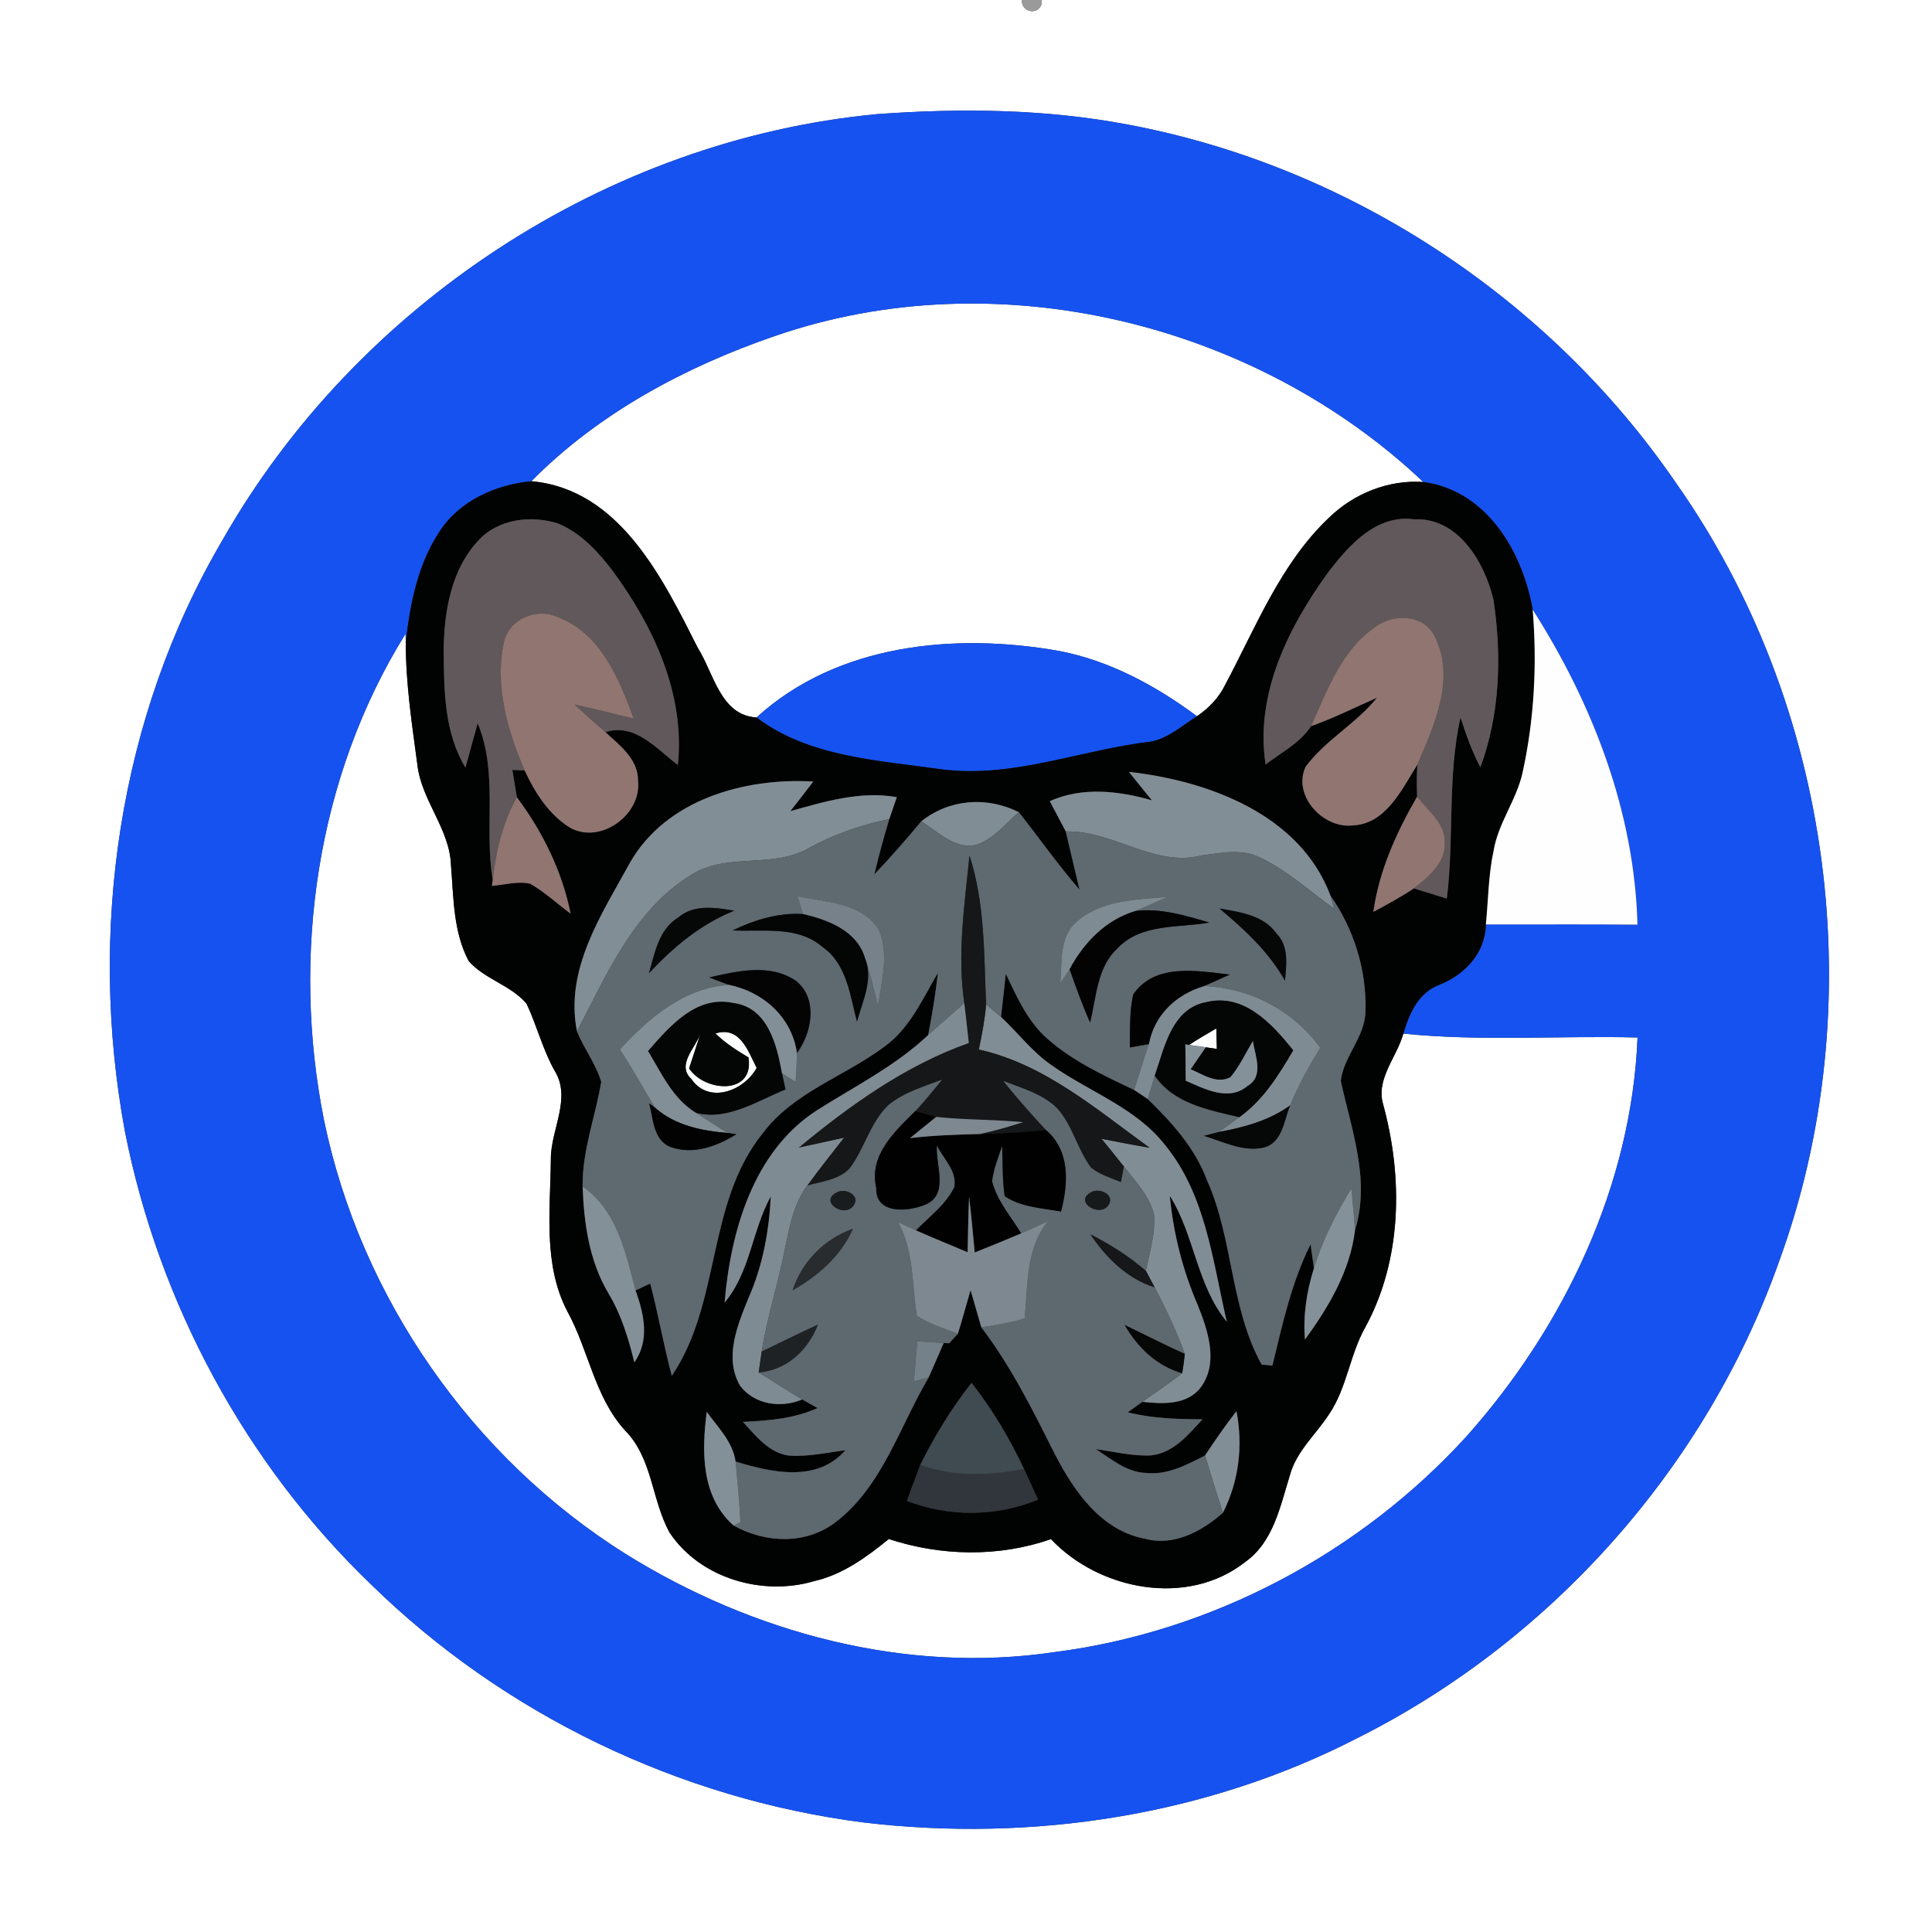 <?xml version="1.0" encoding="UTF-8" ?>
<!DOCTYPE svg PUBLIC "-//W3C//DTD SVG 1.1//EN" "http://www.w3.org/Graphics/SVG/1.1/DTD/svg11.dtd">
<svg width="250pt" height="250pt" viewBox="0 0 250 250" version="1.1" xmlns="http://www.w3.org/2000/svg">
<rect x="0" y="0" width="250" height="250" fill="#333333" stroke="none"/>
<g id="#ffffffff">
<path fill="#ffffff" opacity="1.00" d=" M 0.00 0.00 L 132.23 0.00 C 132.17 1.89 134.94 1.96 134.80 0.00 L 250.00 0.00 L 250.00 250.00 L 0.00 250.00 L 0.00 0.00 M 113.47 14.77 C 78.54 18.07 46.12 39.45 28.80 69.87 C 15.36 92.74 11.34 120.52 16.18 146.48 C 20.56 168.59 31.72 189.37 48.00 205.01 C 65.18 221.84 87.94 232.79 111.79 235.83 C 133.59 238.42 156.26 234.94 175.83 224.81 C 200.85 212.22 220.77 189.78 230.16 163.37 C 242.33 130.17 237.20 91.23 216.77 62.35 C 200.40 38.51 174.44 21.47 146.00 16.13 C 135.30 14.09 124.31 13.98 113.47 14.77 Z" />
<path fill="#ffffff" opacity="1.00" d=" M 100.21 43.50 C 128.85 33.57 162.31 41.68 184.18 62.37 C 179.66 62.06 175.21 63.85 171.98 66.98 C 165.70 72.93 162.52 81.15 158.53 88.63 C 157.72 90.30 156.41 91.64 154.89 92.68 C 149.58 88.74 143.62 85.50 137.08 84.24 C 123.65 81.85 108.38 83.27 97.89 92.84 C 93.21 92.57 92.36 87.08 90.28 83.81 C 85.73 74.80 80.15 63.29 68.76 62.27 C 77.41 53.50 88.64 47.48 100.21 43.50 Z" />
<path fill="#ffffff" opacity="1.00" d=" M 41.93 144.97 C 37.67 123.68 40.93 100.59 52.47 82.02 L 52.51 83.07 C 52.49 88.41 53.31 93.70 54.01 98.97 C 54.55 103.62 58.21 107.27 58.36 112.00 C 58.70 116.15 58.64 120.59 60.65 124.36 C 62.73 126.73 66.10 127.47 68.14 129.88 C 69.46 132.70 70.22 135.77 71.74 138.50 C 74.02 142.10 71.25 146.17 71.28 150.01 C 71.22 156.58 70.25 163.62 73.41 169.68 C 76.18 174.71 76.92 180.74 80.89 185.11 C 84.46 188.72 84.30 194.10 86.66 198.34 C 90.61 204.25 98.68 206.58 105.37 204.59 C 109.05 203.75 112.14 201.48 115.01 199.15 C 121.77 201.37 129.25 201.52 135.99 199.16 C 142.27 205.80 153.68 208.00 161.14 202.11 C 164.78 199.52 165.64 194.96 166.89 190.97 C 167.71 187.82 170.26 185.65 171.98 183.00 C 174.29 179.60 174.65 175.34 176.65 171.78 C 181.44 163.02 181.56 152.36 178.98 142.91 C 178.00 139.63 180.76 136.79 181.59 133.75 C 191.65 134.77 201.80 134.00 211.90 134.25 C 211.13 153.37 202.42 171.64 189.81 185.82 C 176.02 200.97 156.83 211.17 136.47 213.78 C 117.21 216.65 97.33 211.28 80.96 201.08 C 61.11 188.62 46.68 167.93 41.93 144.97 Z" />
</g>
<g id="#9a9a9aff">
<path fill="#9a9a9a" opacity="1.00" d=" M 132.23 0.00 L 134.80 0.00 C 134.94 1.96 132.17 1.89 132.23 0.00 Z" />
</g>
<g id="#1652f0ff">
<path fill="#1652f0" opacity="1.00" d=" M 113.47 14.77 C 124.31 13.98 135.30 14.09 146.00 16.13 C 174.44 21.47 200.40 38.51 216.77 62.35 C 237.20 91.23 242.33 130.17 230.16 163.37 C 220.77 189.78 200.85 212.22 175.83 224.81 C 156.26 234.94 133.59 238.42 111.79 235.83 C 87.94 232.79 65.18 221.84 48.00 205.01 C 31.72 189.37 20.56 168.59 16.18 146.48 C 11.34 120.52 15.36 92.74 28.80 69.87 C 46.12 39.45 78.54 18.07 113.47 14.77 M 100.21 43.50 C 88.64 47.48 77.41 53.50 68.76 62.27 C 64.15 62.71 59.42 64.81 56.85 68.82 C 54.07 73.03 53.06 78.14 52.51 83.07 L 52.47 82.02 C 40.93 100.59 37.67 123.68 41.93 144.97 C 46.68 167.93 61.11 188.62 80.96 201.08 C 97.33 211.28 117.21 216.65 136.47 213.78 C 156.83 211.17 176.02 200.97 189.81 185.82 C 202.42 171.64 211.13 153.37 211.90 134.25 C 201.80 134.00 191.65 134.77 181.59 133.75 C 182.38 131.11 183.55 128.41 186.34 127.39 C 189.62 126.06 192.19 123.30 192.27 119.62 C 198.81 119.64 205.35 119.58 211.89 119.65 C 211.52 105.11 206.09 91.05 198.33 78.89 C 197.01 71.39 192.40 63.49 184.18 62.37 C 162.31 41.68 128.85 33.57 100.21 43.50 Z" />
<path fill="#1652f0" opacity="1.00" d=" M 97.89 92.84 C 108.38 83.27 123.65 81.85 137.08 84.24 C 143.62 85.50 149.58 88.74 154.89 92.68 C 152.96 93.88 151.19 95.56 148.88 95.97 C 139.87 97.02 131.13 100.72 121.92 99.56 C 113.73 98.39 104.72 98.00 97.89 92.84 Z" />
</g>
<g id="#010202ff">
<path fill="#010202" opacity="1.00" d=" M 56.85 68.82 C 59.42 64.81 64.15 62.71 68.76 62.27 C 80.15 63.29 85.73 74.80 90.28 83.81 C 92.36 87.08 93.21 92.57 97.89 92.84 C 104.72 98.00 113.73 98.39 121.92 99.56 C 131.13 100.72 139.87 97.02 148.88 95.97 C 151.19 95.56 152.96 93.88 154.89 92.68 C 156.41 91.64 157.72 90.30 158.53 88.63 C 162.52 81.15 165.70 72.93 171.98 66.98 C 175.21 63.85 179.66 62.06 184.18 62.37 C 192.40 63.49 197.01 71.39 198.33 78.89 C 198.91 85.93 198.54 93.07 197.02 99.98 C 196.24 103.53 193.86 106.50 193.27 110.10 C 192.59 113.23 192.59 116.45 192.27 119.62 C 192.19 123.30 189.62 126.06 186.34 127.39 C 183.55 128.41 182.38 131.11 181.59 133.75 C 180.76 136.79 178.00 139.63 178.98 142.91 C 181.56 152.36 181.44 163.02 176.65 171.78 C 174.65 175.34 174.29 179.60 171.98 183.00 C 170.26 185.65 167.71 187.82 166.89 190.97 C 165.64 194.96 164.78 199.52 161.14 202.11 C 153.68 208.00 142.27 205.80 135.99 199.16 C 129.25 201.52 121.77 201.37 115.01 199.15 C 112.14 201.48 109.05 203.75 105.37 204.59 C 98.68 206.58 90.61 204.25 86.66 198.34 C 84.30 194.10 84.46 188.72 80.89 185.11 C 76.92 180.74 76.18 174.71 73.41 169.68 C 70.25 163.62 71.22 156.58 71.28 150.01 C 71.25 146.17 74.02 142.10 71.74 138.50 C 70.22 135.77 69.46 132.70 68.14 129.88 C 66.10 127.47 62.73 126.73 60.65 124.36 C 58.64 120.59 58.70 116.15 58.36 112.00 C 58.21 107.27 54.55 103.62 54.01 98.97 C 53.31 93.70 52.49 88.41 52.51 83.07 C 53.06 78.14 54.07 73.03 56.85 68.82 M 61.92 69.92 C 58.40 73.65 57.48 79.05 57.41 84.00 C 57.45 89.19 57.45 94.75 60.23 99.33 C 60.76 97.42 61.28 95.50 61.81 93.59 C 64.50 100.03 62.62 107.14 63.76 113.85 L 63.65 114.63 C 65.29 114.51 66.98 113.98 68.63 114.36 C 70.50 115.45 72.10 116.94 73.84 118.23 C 72.74 112.74 70.22 107.63 66.88 103.16 C 66.69 101.98 66.50 100.81 66.30 99.63 C 66.70 99.65 67.49 99.68 67.89 99.70 C 69.23 102.59 71.05 105.45 73.82 107.14 C 77.81 109.27 83.05 105.36 82.56 101.01 C 82.59 98.24 80.18 96.43 78.34 94.74 C 82.21 93.51 84.95 96.92 87.72 98.99 C 88.66 89.77 84.56 81.02 79.21 73.78 C 77.33 71.32 75.11 68.93 72.19 67.73 C 68.72 66.64 64.48 67.13 61.92 69.92 M 171.94 73.96 C 166.73 81.10 162.36 89.84 163.77 98.93 C 165.78 97.37 168.24 96.15 169.65 93.96 C 172.57 92.94 175.34 91.53 178.18 90.29 C 175.47 93.66 171.51 95.75 168.95 99.21 C 167.21 102.91 171.18 107.23 174.99 106.81 C 179.33 106.68 181.41 102.11 183.42 98.92 C 183.29 100.30 183.34 101.70 183.37 103.09 C 180.70 107.72 178.45 112.66 177.71 118.00 C 179.48 117.04 181.27 116.09 182.95 114.96 C 184.37 115.40 185.79 115.84 187.22 116.28 C 188.19 108.49 187.27 100.55 188.99 92.84 C 189.70 95.04 190.47 97.24 191.56 99.29 C 194.12 92.39 194.34 84.80 193.25 77.59 C 192.11 72.75 188.67 66.93 183.00 67.20 C 178.13 66.54 174.61 70.49 171.94 73.96 M 146.08 99.88 C 147.06 101.11 148.06 102.34 149.06 103.56 C 144.75 102.33 140.05 101.78 135.84 103.67 C 136.53 104.97 137.22 106.28 137.91 107.59 C 138.48 110.11 139.11 112.61 139.69 115.12 C 136.91 111.91 134.46 108.42 131.83 105.09 C 127.67 103.03 122.87 103.38 119.21 106.28 C 117.26 108.63 115.25 110.93 113.14 113.14 C 113.71 110.74 114.36 108.35 115.07 105.99 C 115.40 105.04 115.73 104.09 116.05 103.15 C 111.37 102.32 106.74 103.71 102.27 104.96 C 103.27 103.69 104.27 102.42 105.24 101.13 C 96.39 100.61 86.25 103.43 81.56 111.56 C 77.88 118.27 73.05 125.40 74.66 133.46 C 75.57 135.70 77.10 137.66 77.80 139.99 C 77.04 144.51 75.33 148.88 75.39 153.53 C 75.56 158.27 76.24 163.14 78.70 167.30 C 80.37 170.07 81.33 173.16 82.08 176.29 C 84.10 173.44 83.34 170.03 82.24 166.98 C 82.71 166.76 83.67 166.31 84.14 166.09 C 85.18 170.04 85.87 174.08 86.93 178.03 C 93.35 168.57 91.39 155.73 98.67 146.68 C 102.66 141.32 109.28 139.31 114.45 135.43 C 117.73 133.07 119.38 129.28 121.36 125.89 C 121.07 128.59 120.62 131.28 120.10 133.94 C 115.85 137.95 110.60 140.57 105.71 143.67 C 97.46 148.99 94.55 159.32 93.76 168.56 C 97.08 164.62 97.31 159.22 99.74 154.81 C 99.52 159.30 98.70 163.79 96.87 167.92 C 95.44 171.45 93.67 175.65 95.75 179.29 C 97.59 181.77 101.06 182.26 103.80 181.09 C 104.30 181.37 105.29 181.93 105.79 182.20 C 102.75 183.58 99.42 183.83 96.13 183.99 C 97.79 185.78 99.45 187.98 102.05 188.35 C 104.52 188.54 106.95 187.97 109.39 187.66 C 105.72 191.87 99.85 190.55 95.18 189.12 C 94.83 186.58 92.88 184.68 91.45 182.69 C 90.79 187.83 90.71 193.66 94.93 197.41 C 99.00 199.67 104.16 199.91 108.01 197.06 C 114.17 192.42 116.37 184.65 120.16 178.26 C 120.82 176.77 121.47 175.28 122.11 173.78 L 122.82 173.82 C 123.11 173.51 123.67 172.90 123.95 172.59 C 124.53 170.71 125.05 168.83 125.59 166.94 C 126.06 168.54 126.51 170.14 126.98 171.75 C 130.88 176.87 133.73 182.66 136.61 188.38 C 139.05 193.06 142.52 198.02 148.06 199.09 C 151.84 200.15 155.48 198.19 158.24 195.76 C 160.32 191.68 160.86 187.08 160.00 182.60 C 158.56 184.45 157.22 186.38 155.93 188.34 C 153.58 189.53 151.10 190.89 148.37 190.60 C 145.83 190.54 143.82 188.82 141.80 187.51 C 144.17 187.85 146.53 188.45 148.95 188.33 C 151.84 188.01 153.78 185.65 155.61 183.65 C 152.37 183.64 149.10 183.56 145.94 182.75 C 146.56 182.30 147.19 181.85 147.82 181.40 C 150.47 181.68 153.70 181.86 155.46 179.41 C 157.69 176.24 156.29 172.15 155.00 168.91 C 153.05 164.40 151.83 159.61 151.37 154.73 C 154.59 159.84 154.84 166.27 158.75 171.04 C 156.92 163.23 156.05 154.66 150.80 148.22 C 147.04 143.36 141.01 141.32 136.13 137.88 C 133.59 136.15 131.75 133.66 129.53 131.59 C 129.75 129.73 129.95 127.86 130.15 126.00 C 131.58 129.02 132.98 132.20 135.56 134.44 C 138.84 137.33 142.85 139.19 146.76 141.04 C 147.20 141.33 148.08 141.91 148.51 142.21 C 151.65 145.25 154.65 148.58 156.19 152.74 C 159.61 160.36 159.17 169.22 163.26 176.58 C 163.60 176.61 164.30 176.68 164.65 176.71 C 165.95 171.37 167.11 165.97 169.59 161.01 C 169.69 161.79 169.91 163.34 170.02 164.12 C 169.08 167.09 168.60 170.22 168.86 173.34 C 171.93 169.13 174.71 164.45 175.34 159.18 C 177.35 152.69 174.88 146.20 173.50 139.88 C 173.84 136.72 176.63 134.20 176.69 130.90 C 176.87 125.59 175.21 120.23 172.16 115.89 C 168.23 105.39 156.37 101.03 146.08 99.88 M 119.09 189.54 C 118.50 191.10 117.92 192.65 117.35 194.22 C 122.82 196.31 128.91 196.28 134.33 194.05 C 133.73 192.73 133.12 191.41 132.51 190.10 C 130.66 186.14 128.41 182.38 125.72 178.94 C 123.13 182.22 120.95 185.80 119.09 189.54 Z" />
</g>
<g id="#60585bff">
<path fill="#60585b" opacity="1.00" d=" M 61.92 69.92 C 64.48 67.13 68.72 66.64 72.19 67.73 C 75.11 68.93 77.33 71.32 79.21 73.78 C 84.56 81.02 88.66 89.77 87.72 98.99 C 84.95 96.92 82.21 93.51 78.34 94.74 C 76.98 93.57 75.65 92.37 74.34 91.16 C 76.90 91.73 79.46 92.36 82.01 92.99 C 80.10 87.84 77.72 81.92 72.14 79.84 C 69.42 78.58 65.73 80.15 65.18 83.21 C 64.01 88.81 65.68 94.56 67.89 99.70 C 67.49 99.68 66.70 99.65 66.30 99.63 C 66.50 100.81 66.69 101.98 66.88 103.16 C 65.04 106.45 64.17 110.13 63.76 113.85 C 62.62 107.14 64.50 100.03 61.81 93.59 C 61.28 95.50 60.76 97.42 60.23 99.33 C 57.45 94.75 57.45 89.19 57.41 84.00 C 57.48 79.05 58.40 73.65 61.92 69.92 Z" />
<path fill="#60585b" opacity="1.00" d=" M 171.94 73.96 C 174.61 70.49 178.13 66.54 183.00 67.20 C 188.67 66.93 192.11 72.75 193.25 77.59 C 194.34 84.80 194.12 92.39 191.56 99.29 C 190.47 97.24 189.70 95.04 188.99 92.84 C 187.27 100.55 188.19 108.49 187.22 116.28 C 185.79 115.84 184.37 115.40 182.95 114.96 C 184.83 113.47 187.08 111.68 186.96 109.01 C 187.02 106.51 184.76 104.88 183.37 103.09 C 183.34 101.70 183.29 100.30 183.42 98.92 C 185.59 93.83 188.37 87.85 185.69 82.43 C 184.36 79.50 180.39 79.35 178.04 81.07 C 173.62 84.05 171.74 89.30 169.65 93.96 C 168.24 96.15 165.78 97.37 163.77 98.93 C 162.36 89.84 166.73 81.10 171.94 73.96 Z" />
</g>
<g id="#917570ff">
<path fill="#917570" opacity="1.00" d=" M 65.18 83.21 C 65.73 80.15 69.42 78.58 72.14 79.84 C 77.72 81.92 80.10 87.84 82.01 92.99 C 79.46 92.36 76.90 91.73 74.34 91.16 C 75.65 92.37 76.98 93.57 78.34 94.74 C 80.18 96.43 82.59 98.24 82.56 101.01 C 83.05 105.36 77.81 109.27 73.82 107.14 C 71.05 105.45 69.23 102.59 67.89 99.70 C 65.68 94.56 64.01 88.81 65.18 83.21 Z" />
</g>
<g id="#fefeffff">
<path fill="#fefeff" opacity="1.00" d=" M 198.33 78.89 C 206.09 91.05 211.52 105.11 211.89 119.65 C 205.35 119.58 198.81 119.64 192.27 119.62 C 192.59 116.45 192.59 113.23 193.27 110.10 C 193.86 106.50 196.24 103.53 197.02 99.98 C 198.54 93.07 198.91 85.93 198.33 78.89 Z" />
<path fill="#fefeff" opacity="1.00" d=" M 153.87 135.21 C 155.02 134.46 156.20 133.76 157.39 133.08 C 157.41 133.74 157.44 135.06 157.46 135.73 C 157.10 135.68 156.38 135.57 156.02 135.52 C 155.48 135.44 154.40 135.29 153.87 135.21 Z" />
<path fill="#fefeff" opacity="1.00" d=" M 89.45 139.61 C 87.51 137.80 89.97 135.63 90.62 133.77 C 90.16 135.27 89.66 136.75 89.17 138.25 C 91.19 141.32 97.64 141.76 96.85 136.83 C 95.34 135.92 93.84 134.98 92.58 133.73 C 95.76 132.73 96.80 136.01 97.91 138.19 C 96.27 141.18 91.70 142.92 89.45 139.61 Z" />
</g>
<g id="#907570ff">
<path fill="#907570" opacity="1.00" d=" M 178.04 81.07 C 180.39 79.35 184.36 79.50 185.69 82.43 C 188.37 87.85 185.59 93.83 183.42 98.92 C 181.41 102.11 179.33 106.68 174.99 106.81 C 171.18 107.23 167.21 102.91 168.95 99.21 C 171.51 95.75 175.47 93.66 178.18 90.29 C 175.34 91.53 172.57 92.94 169.65 93.96 C 171.74 89.30 173.62 84.05 178.04 81.07 Z" />
<path fill="#907570" opacity="1.00" d=" M 63.76 113.85 C 64.17 110.13 65.04 106.45 66.88 103.16 C 70.22 107.63 72.74 112.74 73.84 118.23 C 72.10 116.94 70.50 115.45 68.63 114.36 C 66.98 113.98 65.29 114.51 63.65 114.63 L 63.76 113.85 Z" />
<path fill="#907570" opacity="1.00" d=" M 183.37 103.09 C 184.76 104.88 187.02 106.51 186.96 109.01 C 187.08 111.68 184.83 113.47 182.95 114.96 C 181.27 116.09 179.48 117.04 177.71 118.00 C 178.45 112.66 180.70 107.72 183.37 103.09 Z" />
</g>
<g id="#828e96ff">
<path fill="#828e96" opacity="1.00" d=" M 146.08 99.88 C 156.37 101.03 168.23 105.39 172.16 115.89 C 172.28 116.32 172.53 117.16 172.65 117.59 C 169.48 115.35 166.60 112.62 163.05 110.97 C 160.68 109.77 157.99 110.38 155.50 110.69 C 149.35 112.27 144.04 107.42 137.91 107.59 C 137.22 106.28 136.53 104.97 135.84 103.67 C 140.05 101.78 144.75 102.33 149.06 103.56 C 148.06 102.34 147.06 101.11 146.08 99.88 Z" />
<path fill="#828e96" opacity="1.00" d=" M 81.56 111.56 C 86.25 103.43 96.39 100.61 105.24 101.13 C 104.27 102.42 103.27 103.69 102.27 104.96 C 106.74 103.71 111.37 102.32 116.05 103.15 C 115.73 104.09 115.40 105.04 115.07 105.99 C 111.44 106.73 107.92 107.95 104.67 109.73 C 99.96 112.47 93.95 110.23 89.33 113.28 C 82.01 117.80 78.49 126.13 74.66 133.46 C 73.05 125.40 77.88 118.27 81.56 111.56 Z" />
<path fill="#828e96" opacity="1.00" d=" M 155.93 188.34 C 157.22 186.38 158.56 184.45 160.00 182.60 C 160.86 187.08 160.32 191.68 158.24 195.76 C 157.45 193.30 156.68 190.82 155.93 188.34 Z" />
</g>
<g id="#818d95ff">
<path fill="#818d95" opacity="1.00" d=" M 119.21 106.28 C 122.87 103.38 127.67 103.03 131.83 105.09 C 130.06 106.61 128.51 108.67 126.19 109.35 C 123.47 109.87 121.33 107.58 119.21 106.28 Z" />
<path fill="#818d95" opacity="1.00" d=" M 127.60 129.97 C 128.08 130.37 129.04 131.18 129.53 131.59 C 131.75 133.66 133.59 136.15 136.13 137.88 C 141.01 141.32 147.04 143.36 150.80 148.22 C 156.05 154.66 156.92 163.23 158.75 171.04 C 154.84 166.27 154.59 159.84 151.37 154.73 C 151.83 159.61 153.05 164.40 155.00 168.91 C 156.29 172.15 157.69 176.24 155.46 179.41 C 153.70 181.86 150.47 181.68 147.82 181.40 C 149.54 180.17 151.29 178.99 152.97 177.71 C 153.12 176.87 153.23 176.03 153.31 175.18 C 152.23 172.23 150.88 169.39 149.43 166.61 C 149.14 166.06 148.56 164.97 148.27 164.43 C 148.78 162.01 149.53 159.57 149.32 157.08 C 148.68 154.69 146.91 152.86 145.44 150.96 C 144.49 149.75 143.51 148.56 142.54 147.36 C 144.61 147.76 146.68 148.17 148.76 148.52 C 141.89 143.56 135.14 137.69 126.66 135.81 C 127.06 133.88 127.44 131.94 127.60 129.97 Z" />
</g>
<g id="#5e6970ff">
<path fill="#5e6970" opacity="1.00" d=" M 131.83 105.09 C 134.46 108.42 136.91 111.91 139.69 115.12 C 139.11 112.61 138.48 110.11 137.91 107.59 C 144.04 107.42 149.35 112.27 155.50 110.69 C 157.99 110.38 160.68 109.77 163.05 110.97 C 166.60 112.62 169.48 115.35 172.65 117.59 C 172.53 117.16 172.28 116.32 172.16 115.89 C 175.21 120.23 176.87 125.59 176.69 130.90 C 176.63 134.20 173.84 136.72 173.50 139.88 C 174.88 146.20 177.35 152.69 175.34 159.18 C 175.22 157.38 175.04 155.59 174.86 153.80 C 172.87 157.05 171.13 160.47 170.02 164.12 C 169.91 163.34 169.69 161.79 169.59 161.01 C 167.11 165.97 165.95 171.37 164.65 176.71 C 164.30 176.68 163.60 176.61 163.26 176.58 C 159.17 169.22 159.61 160.36 156.19 152.74 C 154.65 148.58 151.65 145.25 148.51 142.21 C 148.81 141.20 149.12 140.19 149.43 139.19 C 151.90 142.82 156.39 143.61 160.36 144.56 C 159.50 145.23 158.62 145.86 157.72 146.48 C 157.24 146.61 156.28 146.86 155.80 146.98 C 158.28 147.72 160.84 149.08 163.49 148.50 C 165.97 147.88 166.12 145.00 166.94 143.04 C 167.99 140.43 169.37 137.97 170.84 135.58 C 167.30 130.73 161.80 127.86 155.81 127.59 C 156.92 127.11 158.02 126.61 159.12 126.11 C 154.95 125.63 149.40 124.59 146.64 128.69 C 146.13 130.93 146.25 133.26 146.20 135.54 C 147.01 135.40 147.83 135.25 148.66 135.10 C 148.00 137.07 147.39 139.06 146.76 141.04 C 142.85 139.19 138.84 137.33 135.56 134.44 C 132.98 132.20 131.58 129.02 130.15 126.00 C 129.95 127.86 129.75 129.73 129.53 131.59 C 129.04 131.18 128.08 130.37 127.60 129.97 C 127.32 123.51 127.47 116.93 125.45 110.70 C 124.82 117.04 123.85 123.46 124.78 129.81 C 123.21 131.18 121.66 132.57 120.10 133.94 C 120.62 131.28 121.07 128.59 121.36 125.89 C 119.38 129.28 117.73 133.07 114.45 135.43 C 109.28 139.31 102.66 141.32 98.67 146.68 C 91.39 155.73 93.35 168.57 86.93 178.03 C 85.87 174.08 85.18 170.04 84.14 166.09 C 83.67 166.31 82.71 166.76 82.24 166.98 C 80.95 162.05 79.85 156.66 75.39 153.53 C 75.33 148.88 77.04 144.51 77.80 139.99 C 77.10 137.66 75.57 135.70 74.66 133.46 C 78.49 126.13 82.01 117.80 89.33 113.28 C 93.95 110.23 99.96 112.47 104.67 109.73 C 107.92 107.95 111.44 106.73 115.07 105.99 C 114.36 108.35 113.71 110.74 113.14 113.14 C 115.25 110.93 117.26 108.63 119.21 106.28 C 121.33 107.58 123.47 109.87 126.19 109.35 C 128.51 108.67 130.06 106.61 131.83 105.09 M 103.19 115.98 C 103.36 116.55 103.71 117.71 103.89 118.28 C 100.71 118.08 97.63 119.04 94.80 120.39 C 98.71 120.60 103.23 119.73 106.46 122.56 C 109.59 124.75 109.99 128.79 110.89 132.19 C 111.61 129.56 113.04 126.73 111.93 124.01 C 112.65 126.01 113.07 128.11 113.61 130.18 C 114.10 126.95 115.05 123.49 113.74 120.34 C 111.53 116.79 106.86 116.73 103.19 115.98 M 139.28 119.30 C 137.02 121.28 137.45 124.55 137.20 127.24 C 137.50 126.79 138.11 125.87 138.41 125.42 C 139.23 127.74 140.05 130.06 141.06 132.31 C 141.87 129.00 141.95 125.10 144.66 122.65 C 147.72 119.47 152.51 120.09 156.49 119.38 C 153.41 118.47 150.22 117.50 146.98 117.87 C 148.34 117.29 149.69 116.68 151.03 116.07 C 147.00 116.41 142.47 116.45 139.28 119.30 M 87.75 118.74 C 85.24 120.27 84.73 123.33 83.98 125.93 C 87.12 122.55 90.69 119.57 95.02 117.84 C 92.58 117.45 89.80 116.96 87.75 118.74 M 157.80 117.56 C 161.04 120.27 164.19 123.17 166.28 126.91 C 166.45 124.83 166.81 122.47 165.19 120.82 C 163.52 118.42 160.45 118.03 157.80 117.56 M 91.79 126.48 C 92.63 126.81 93.47 127.13 94.33 127.44 C 88.51 127.82 83.99 131.71 80.21 135.79 C 81.83 138.24 83.24 140.83 84.77 143.34 L 84.01 142.79 C 84.53 144.73 84.51 147.36 86.61 148.36 C 89.61 149.51 92.72 148.36 95.29 146.76 L 94.15 146.61 C 92.78 145.73 91.39 144.89 90.04 143.99 C 94.12 145.05 97.99 142.45 101.64 140.97 C 101.53 140.45 101.30 139.40 101.19 138.88 C 101.63 139.16 102.51 139.71 102.95 139.99 C 103.04 138.74 103.10 137.50 103.13 136.26 C 105.07 133.64 105.86 129.25 103.04 126.96 C 99.71 124.63 95.44 125.64 91.79 126.48 Z" />
</g>
<g id="#151718ff">
<path fill="#151718" opacity="1.00" d=" M 125.45 110.70 C 127.47 116.93 127.32 123.51 127.60 129.97 C 127.44 131.94 127.06 133.88 126.66 135.81 C 135.14 137.69 141.89 143.56 148.76 148.52 C 146.68 148.17 144.61 147.76 142.54 147.36 C 143.51 148.56 144.49 149.75 145.44 150.96 C 145.34 151.46 145.15 152.47 145.06 152.97 C 143.74 152.44 142.32 152.01 141.19 151.11 C 139.37 148.71 138.78 145.53 136.69 143.31 C 134.80 141.52 132.21 140.81 129.85 139.89 C 131.57 142.09 133.46 144.15 135.34 146.21 C 132.50 146.51 129.64 146.68 126.79 146.74 C 128.68 146.34 130.54 145.79 132.39 145.21 C 128.64 144.85 124.87 144.93 121.14 144.53 C 120.47 144.34 119.13 143.95 118.46 143.76 C 119.66 142.46 120.78 141.09 121.88 139.72 C 119.50 140.63 116.95 141.35 114.95 143.01 C 112.61 145.26 111.89 148.61 109.97 151.17 C 108.56 152.70 106.32 152.87 104.44 153.43 C 105.96 151.32 107.59 149.30 109.18 147.24 C 107.23 147.66 105.29 148.10 103.34 148.51 C 110.01 143.00 117.14 137.87 125.36 134.96 C 125.18 133.24 124.98 131.53 124.78 129.81 C 123.85 123.46 124.82 117.04 125.45 110.70 Z" />
<path fill="#151718" opacity="1.00" d=" M 141.06 159.69 C 143.63 160.99 146.09 162.53 148.27 164.43 C 148.56 164.97 149.14 166.06 149.43 166.61 C 145.83 165.47 143.11 162.76 141.06 159.69 Z" />
</g>
<g id="#768189ff">
<path fill="#768189" opacity="1.00" d=" M 103.19 115.98 C 106.86 116.73 111.53 116.79 113.74 120.34 C 115.05 123.49 114.10 126.95 113.61 130.18 C 113.07 128.11 112.65 126.01 111.93 124.01 C 110.91 120.45 107.14 119.03 103.89 118.28 C 103.71 117.71 103.36 116.55 103.19 115.98 Z" />
</g>
<g id="#7f8b93ff">
<path fill="#7f8b93" opacity="1.00" d=" M 139.28 119.30 C 142.47 116.45 147.00 116.41 151.03 116.07 C 149.69 116.68 148.34 117.29 146.98 117.87 C 143.11 119.01 140.28 121.95 138.41 125.42 C 138.11 125.87 137.50 126.79 137.20 127.24 C 137.45 124.55 137.02 121.28 139.28 119.30 Z" />
<path fill="#7f8b93" opacity="1.00" d=" M 148.66 135.10 C 149.35 131.32 152.21 128.65 155.81 127.59 C 161.80 127.86 167.30 130.73 170.84 135.58 C 169.37 137.97 167.99 140.43 166.94 143.04 C 164.22 145.01 160.97 145.88 157.72 146.48 C 158.62 145.86 159.50 145.23 160.36 144.56 C 163.45 142.37 165.45 139.12 167.34 135.91 C 164.60 132.51 160.99 128.49 156.10 129.68 C 151.61 130.51 150.69 135.58 149.43 139.19 C 149.12 140.19 148.81 141.20 148.51 142.21 C 148.08 141.91 147.20 141.33 146.76 141.04 C 147.39 139.06 148.00 137.07 148.66 135.10 Z" />
<path fill="#7f8b93" opacity="1.00" d=" M 120.10 133.94 C 121.66 132.57 123.21 131.18 124.78 129.81 C 124.98 131.53 125.18 133.24 125.36 134.96 C 117.14 137.87 110.01 143.00 103.34 148.51 C 105.29 148.10 107.23 147.66 109.18 147.24 C 107.59 149.30 105.96 151.32 104.44 153.43 C 102.59 155.92 102.12 159.05 101.48 162.01 C 100.63 166.33 99.25 170.53 98.56 174.89 C 98.46 175.57 98.27 176.93 98.17 177.60 C 100.06 178.75 101.91 179.95 103.80 181.09 C 101.06 182.26 97.59 181.77 95.75 179.29 C 93.67 175.65 95.44 171.45 96.87 167.92 C 98.70 163.79 99.52 159.30 99.74 154.81 C 97.31 159.22 97.08 164.62 93.76 168.56 C 94.55 159.32 97.46 148.99 105.71 143.67 C 110.60 140.57 115.85 137.95 120.10 133.94 Z" />
</g>
<g id="#060707ff">
<path fill="#060707" opacity="1.00" d=" M 87.75 118.74 C 89.80 116.96 92.58 117.45 95.02 117.84 C 90.69 119.57 87.12 122.55 83.98 125.93 C 84.73 123.33 85.24 120.27 87.75 118.74 Z" />
<path fill="#060707" opacity="1.00" d=" M 157.80 117.56 C 160.45 118.03 163.52 118.42 165.19 120.82 C 166.81 122.47 166.45 124.83 166.28 126.91 C 164.19 123.17 161.04 120.27 157.80 117.56 Z" />
<path fill="#060707" opacity="1.00" d=" M 166.94 143.04 C 166.12 145.00 165.97 147.88 163.49 148.50 C 160.84 149.08 158.28 147.72 155.80 146.98 C 156.28 146.86 157.24 146.61 157.72 146.48 C 160.97 145.88 164.22 145.01 166.94 143.04 Z" />
<path fill="#060707" opacity="1.00" d=" M 145.50 171.42 C 148.11 172.67 150.67 174.00 153.31 175.18 C 153.23 176.03 153.12 176.87 152.97 177.71 C 149.65 176.75 147.18 174.36 145.50 171.42 Z" />
</g>
<g id="#040505ff">
<path fill="#040505" opacity="1.00" d=" M 94.80 120.39 C 97.63 119.04 100.71 118.08 103.89 118.28 C 107.14 119.03 110.91 120.45 111.93 124.01 C 113.04 126.73 111.61 129.56 110.89 132.19 C 109.99 128.79 109.59 124.75 106.46 122.56 C 103.23 119.73 98.71 120.60 94.80 120.39 Z" />
<path fill="#040505" opacity="1.00" d=" M 83.85 136.00 C 86.66 132.79 90.08 128.75 94.89 129.78 C 99.35 130.35 100.52 135.19 101.19 138.88 C 101.30 139.40 101.53 140.45 101.64 140.97 C 97.99 142.45 94.12 145.05 90.04 143.99 C 87.05 142.18 85.60 138.87 83.85 136.00 M 89.45 139.61 C 91.70 142.92 96.27 141.18 97.91 138.19 C 96.80 136.01 95.76 132.73 92.58 133.73 C 93.84 134.98 95.34 135.92 96.85 136.83 C 97.64 141.76 91.19 141.32 89.17 138.25 C 89.66 136.75 90.16 135.27 90.62 133.77 C 89.97 135.63 87.51 137.80 89.45 139.61 Z" />
<path fill="#040505" opacity="1.00" d=" M 149.43 139.19 C 150.69 135.58 151.61 130.51 156.10 129.68 C 160.99 128.49 164.60 132.51 167.34 135.91 C 165.45 139.12 163.45 142.37 160.36 144.56 C 156.39 143.61 151.90 142.82 149.43 139.19 M 153.87 135.21 L 153.38 135.14 C 153.41 136.70 153.42 138.27 153.43 139.84 C 155.87 140.92 159.02 142.57 161.43 140.52 C 163.60 139.28 162.41 136.61 162.12 134.70 C 161.18 136.28 160.40 137.97 159.22 139.39 C 157.43 140.32 155.68 139.03 154.07 138.36 C 154.56 137.65 155.54 136.23 156.02 135.52 C 156.38 135.57 157.10 135.68 157.46 135.73 C 157.44 135.06 157.41 133.74 157.39 133.08 C 156.20 133.76 155.02 134.46 153.87 135.21 Z" />
</g>
<g id="#030304ff">
<path fill="#030304" opacity="1.00" d=" M 138.41 125.42 C 140.28 121.95 143.11 119.01 146.98 117.87 C 150.22 117.50 153.41 118.47 156.49 119.38 C 152.51 120.09 147.72 119.47 144.66 122.65 C 141.95 125.10 141.87 129.00 141.06 132.31 C 140.05 130.06 139.23 127.74 138.41 125.42 Z" />
</g>
<g id="#040405ff">
<path fill="#040405" opacity="1.00" d=" M 91.79 126.48 C 95.44 125.64 99.71 124.63 103.04 126.96 C 105.86 129.25 105.07 133.64 103.13 136.26 C 102.44 131.61 98.81 128.37 94.33 127.44 C 93.47 127.13 92.63 126.81 91.79 126.48 Z" />
</g>
<g id="#020202ff">
<path fill="#020202" opacity="1.00" d=" M 146.64 128.69 C 149.40 124.59 154.95 125.63 159.12 126.11 C 158.02 126.61 156.92 127.11 155.81 127.59 C 152.21 128.65 149.35 131.32 148.66 135.10 C 147.83 135.25 147.01 135.40 146.20 135.54 C 146.25 133.26 146.13 130.93 146.64 128.69 Z" />
</g>
<g id="#828f97ff">
<path fill="#828f97" opacity="1.00" d=" M 80.21 135.79 C 83.99 131.71 88.51 127.82 94.33 127.44 C 98.81 128.37 102.44 131.61 103.13 136.26 C 103.10 137.50 103.04 138.74 102.95 139.99 C 102.51 139.71 101.63 139.16 101.19 138.88 C 100.52 135.19 99.35 130.35 94.89 129.78 C 90.08 128.75 86.66 132.79 83.85 136.00 C 85.60 138.87 87.05 142.18 90.04 143.99 C 91.39 144.89 92.78 145.73 94.15 146.61 C 90.80 146.32 87.36 145.64 84.77 143.34 C 83.24 140.83 81.83 138.24 80.21 135.79 Z" />
</g>
<g id="#849199ff">
<path fill="#849199" opacity="1.00" d=" M 153.38 135.14 L 153.87 135.21 C 154.40 135.29 155.48 135.44 156.02 135.52 C 155.54 136.23 154.56 137.65 154.07 138.36 C 155.68 139.03 157.43 140.32 159.22 139.39 C 160.40 137.97 161.18 136.28 162.12 134.70 C 162.41 136.61 163.60 139.28 161.43 140.52 C 159.02 142.57 155.87 140.92 153.43 139.84 C 153.42 138.27 153.41 136.70 153.38 135.14 Z" />
<path fill="#849199" opacity="1.00" d=" M 170.02 164.12 C 171.13 160.47 172.87 157.05 174.86 153.80 C 175.04 155.59 175.22 157.38 175.34 159.18 C 174.71 164.45 171.93 169.13 168.86 173.34 C 168.60 170.22 169.08 167.09 170.02 164.12 Z" />
</g>
<g id="#5d686fff">
<path fill="#5d686f" opacity="1.00" d=" M 114.95 143.01 C 116.95 141.35 119.50 140.63 121.88 139.72 C 120.78 141.09 119.66 142.46 118.46 143.76 C 115.78 146.41 112.39 149.51 113.39 153.73 C 113.27 157.14 117.46 156.82 119.68 155.90 C 122.87 154.62 121.04 150.79 121.23 148.23 C 122.10 149.94 123.90 151.56 123.49 153.63 C 122.38 155.90 120.26 157.44 118.53 159.21 C 117.75 158.86 116.98 158.50 116.21 158.14 C 118.28 161.89 117.99 166.19 118.64 170.26 C 120.27 171.33 122.15 171.90 123.95 172.59 C 123.67 172.90 123.11 173.51 122.82 173.82 L 122.11 173.78 C 120.97 173.71 119.84 173.64 118.70 173.58 C 118.56 175.30 118.41 177.02 118.26 178.74 C 118.74 178.62 119.69 178.38 120.16 178.26 C 116.37 184.65 114.17 192.42 108.01 197.06 C 104.16 199.91 99.00 199.67 94.93 197.41 C 95.15 197.30 95.59 197.07 95.81 196.96 C 95.67 194.34 95.43 191.73 95.18 189.12 C 99.85 190.55 105.72 191.87 109.39 187.66 C 106.95 187.97 104.52 188.54 102.05 188.35 C 99.45 187.98 97.79 185.78 96.13 183.99 C 99.42 183.83 102.75 183.58 105.79 182.20 C 105.29 181.93 104.30 181.37 103.80 181.09 C 101.91 179.95 100.06 178.75 98.17 177.60 C 101.90 177.25 104.48 174.76 105.85 171.40 C 103.40 172.52 100.99 173.72 98.56 174.89 C 99.25 170.53 100.63 166.33 101.48 162.01 C 102.12 159.05 102.59 155.92 104.44 153.43 C 106.32 152.87 108.56 152.70 109.97 151.17 C 111.89 148.61 112.61 145.26 114.95 143.01 M 108.28 154.30 C 105.90 155.49 109.35 157.72 110.48 155.95 C 111.37 154.64 109.29 153.66 108.28 154.30 M 102.56 166.97 C 105.85 165.09 108.81 162.54 110.37 159.00 C 106.65 160.34 103.80 163.22 102.56 166.97 Z" />
<path fill="#5d686f" opacity="1.00" d=" M 129.85 139.89 C 132.21 140.81 134.80 141.52 136.69 143.31 C 138.78 145.53 139.37 148.71 141.19 151.11 C 142.32 152.01 143.74 152.44 145.06 152.97 C 145.15 152.47 145.34 151.46 145.44 150.96 C 146.91 152.86 148.68 154.69 149.32 157.08 C 149.53 159.57 148.78 162.01 148.27 164.43 C 146.09 162.53 143.63 160.99 141.06 159.69 C 143.11 162.76 145.83 165.47 149.43 166.61 C 150.88 169.39 152.23 172.23 153.31 175.18 C 150.67 174.00 148.11 172.67 145.50 171.42 C 147.18 174.36 149.65 176.75 152.97 177.71 C 151.29 178.99 149.54 180.17 147.82 181.40 C 147.19 181.85 146.56 182.30 145.94 182.75 C 149.10 183.56 152.37 183.64 155.61 183.65 C 153.78 185.65 151.84 188.01 148.95 188.33 C 146.53 188.45 144.17 187.85 141.80 187.51 C 143.82 188.82 145.83 190.54 148.37 190.60 C 151.10 190.89 153.58 189.53 155.93 188.34 C 156.68 190.82 157.45 193.30 158.24 195.76 C 155.48 198.19 151.84 200.15 148.06 199.09 C 142.52 198.02 139.05 193.06 136.61 188.38 C 133.73 182.66 130.88 176.87 126.98 171.75 C 128.87 171.45 130.77 171.18 132.59 170.59 C 133.03 166.25 132.70 161.61 135.64 157.99 C 134.48 158.54 133.32 159.08 132.14 159.60 C 130.80 157.41 129.02 155.39 128.37 152.86 C 128.56 151.26 129.17 149.77 129.68 148.26 C 129.76 150.43 129.69 152.63 130.01 154.79 C 132.16 156.22 134.83 156.32 137.29 156.77 C 138.26 153.11 138.48 148.91 135.34 146.21 C 133.46 144.15 131.57 142.09 129.85 139.89 M 141.21 154.27 C 138.85 155.47 142.34 157.66 143.45 155.91 C 144.32 154.60 142.22 153.65 141.21 154.27 Z" />
</g>
<g id="#020203ff">
<path fill="#020203" opacity="1.00" d=" M 84.01 142.79 L 84.77 143.34 C 87.36 145.64 90.80 146.32 94.15 146.61 L 95.29 146.76 C 92.72 148.36 89.61 149.51 86.61 148.36 C 84.51 147.36 84.53 144.73 84.01 142.79 Z" />
</g>
<g id="#010101ff">
<path fill="#010101" opacity="1.00" d=" M 113.39 153.73 C 112.39 149.51 115.78 146.41 118.46 143.76 C 119.13 143.95 120.47 144.34 121.14 144.53 C 120.00 145.45 118.88 146.36 117.75 147.27 C 120.75 146.92 123.77 146.81 126.79 146.74 C 129.64 146.68 132.50 146.51 135.34 146.21 C 138.48 148.91 138.26 153.11 137.29 156.77 C 134.83 156.32 132.16 156.22 130.01 154.79 C 129.69 152.63 129.76 150.43 129.68 148.26 C 129.17 149.77 128.56 151.26 128.37 152.86 C 129.02 155.39 130.80 157.41 132.14 159.60 C 130.15 160.45 128.14 161.26 126.13 162.07 C 125.90 159.65 125.68 157.23 125.40 154.82 C 125.30 157.22 125.26 159.63 125.21 162.04 C 122.98 161.10 120.74 160.19 118.53 159.21 C 120.26 157.44 122.38 155.90 123.49 153.63 C 123.90 151.56 122.10 149.94 121.23 148.23 C 121.04 150.79 122.87 154.62 119.68 155.90 C 117.46 156.82 113.27 157.14 113.39 153.73 Z" />
</g>
<g id="#7d8890ff">
<path fill="#7d8890" opacity="1.00" d=" M 117.75 147.27 C 118.88 146.36 120.00 145.45 121.14 144.53 C 124.87 144.93 128.64 144.85 132.39 145.21 C 130.54 145.79 128.68 146.34 126.79 146.74 C 123.77 146.81 120.75 146.92 117.75 147.27 Z" />
<path fill="#7d8890" opacity="1.00" d=" M 125.40 154.82 C 125.68 157.23 125.90 159.65 126.13 162.07 C 128.14 161.26 130.15 160.45 132.14 159.60 C 133.32 159.08 134.48 158.54 135.64 157.99 C 132.70 161.61 133.03 166.25 132.59 170.59 C 130.77 171.18 128.87 171.45 126.98 171.75 C 126.51 170.14 126.06 168.54 125.59 166.94 C 125.05 168.83 124.53 170.71 123.95 172.59 C 122.15 171.90 120.27 171.33 118.64 170.26 C 117.99 166.19 118.28 161.89 116.21 158.14 C 116.98 158.50 117.75 158.86 118.53 159.21 C 120.74 160.19 122.98 161.10 125.21 162.04 C 125.26 159.63 125.30 157.22 125.40 154.82 Z" />
</g>
<g id="#849098ff">
<path fill="#849098" opacity="1.00" d=" M 75.39 153.53 C 79.85 156.66 80.95 162.05 82.24 166.98 C 83.34 170.03 84.10 173.44 82.08 176.29 C 81.33 173.16 80.37 170.07 78.70 167.30 C 76.24 163.14 75.56 158.27 75.39 153.53 Z" />
<path fill="#849098" opacity="1.00" d=" M 91.45 182.69 C 92.88 184.68 94.83 186.58 95.18 189.12 C 95.43 191.73 95.67 194.34 95.81 196.96 C 95.59 197.07 95.15 197.30 94.93 197.41 C 90.71 193.66 90.79 187.83 91.45 182.69 Z" />
</g>
<g id="#191c1dff">
<path fill="#191c1d" opacity="1.00" d=" M 108.28 154.30 C 109.29 153.66 111.37 154.64 110.48 155.95 C 109.35 157.72 105.90 155.49 108.28 154.30 Z" />
</g>
<g id="#171a1bff">
<path fill="#171a1b" opacity="1.00" d=" M 141.21 154.27 C 142.22 153.65 144.32 154.60 143.45 155.91 C 142.34 157.66 138.85 155.47 141.21 154.27 Z" />
</g>
<g id="#282c2fff">
<path fill="#282c2f" opacity="1.00" d=" M 102.56 166.97 C 103.80 163.22 106.65 160.34 110.37 159.00 C 108.81 162.54 105.85 165.09 102.56 166.97 Z" />
</g>
<g id="#1e2224ff">
<path fill="#1e2224" opacity="1.00" d=" M 98.56 174.89 C 100.99 173.72 103.40 172.52 105.85 171.40 C 104.48 174.76 101.90 177.25 98.17 177.60 C 98.27 176.93 98.46 175.57 98.56 174.89 Z" />
</g>
<g id="#758188ff">
<path fill="#758188" opacity="1.00" d=" M 118.70 173.58 C 119.84 173.64 120.97 173.71 122.11 173.78 C 121.47 175.28 120.82 176.77 120.16 178.26 C 119.69 178.38 118.74 178.62 118.26 178.74 C 118.41 177.02 118.56 175.30 118.70 173.58 Z" />
</g>
<g id="#3f4b51ff">
<path fill="#3f4b51" opacity="1.00" d=" M 119.09 189.54 C 120.95 185.80 123.13 182.22 125.72 178.94 C 128.41 182.38 130.66 186.14 132.51 190.10 C 128.05 190.93 123.40 191.19 119.09 189.54 Z" />
</g>
<g id="#30363bff">
<path fill="#30363b" opacity="1.00" d=" M 117.35 194.22 C 117.92 192.65 118.50 191.10 119.09 189.54 C 123.40 191.19 128.05 190.93 132.51 190.10 C 133.12 191.41 133.73 192.73 134.33 194.05 C 128.91 196.28 122.82 196.31 117.35 194.22 Z" />
</g>
</svg>
